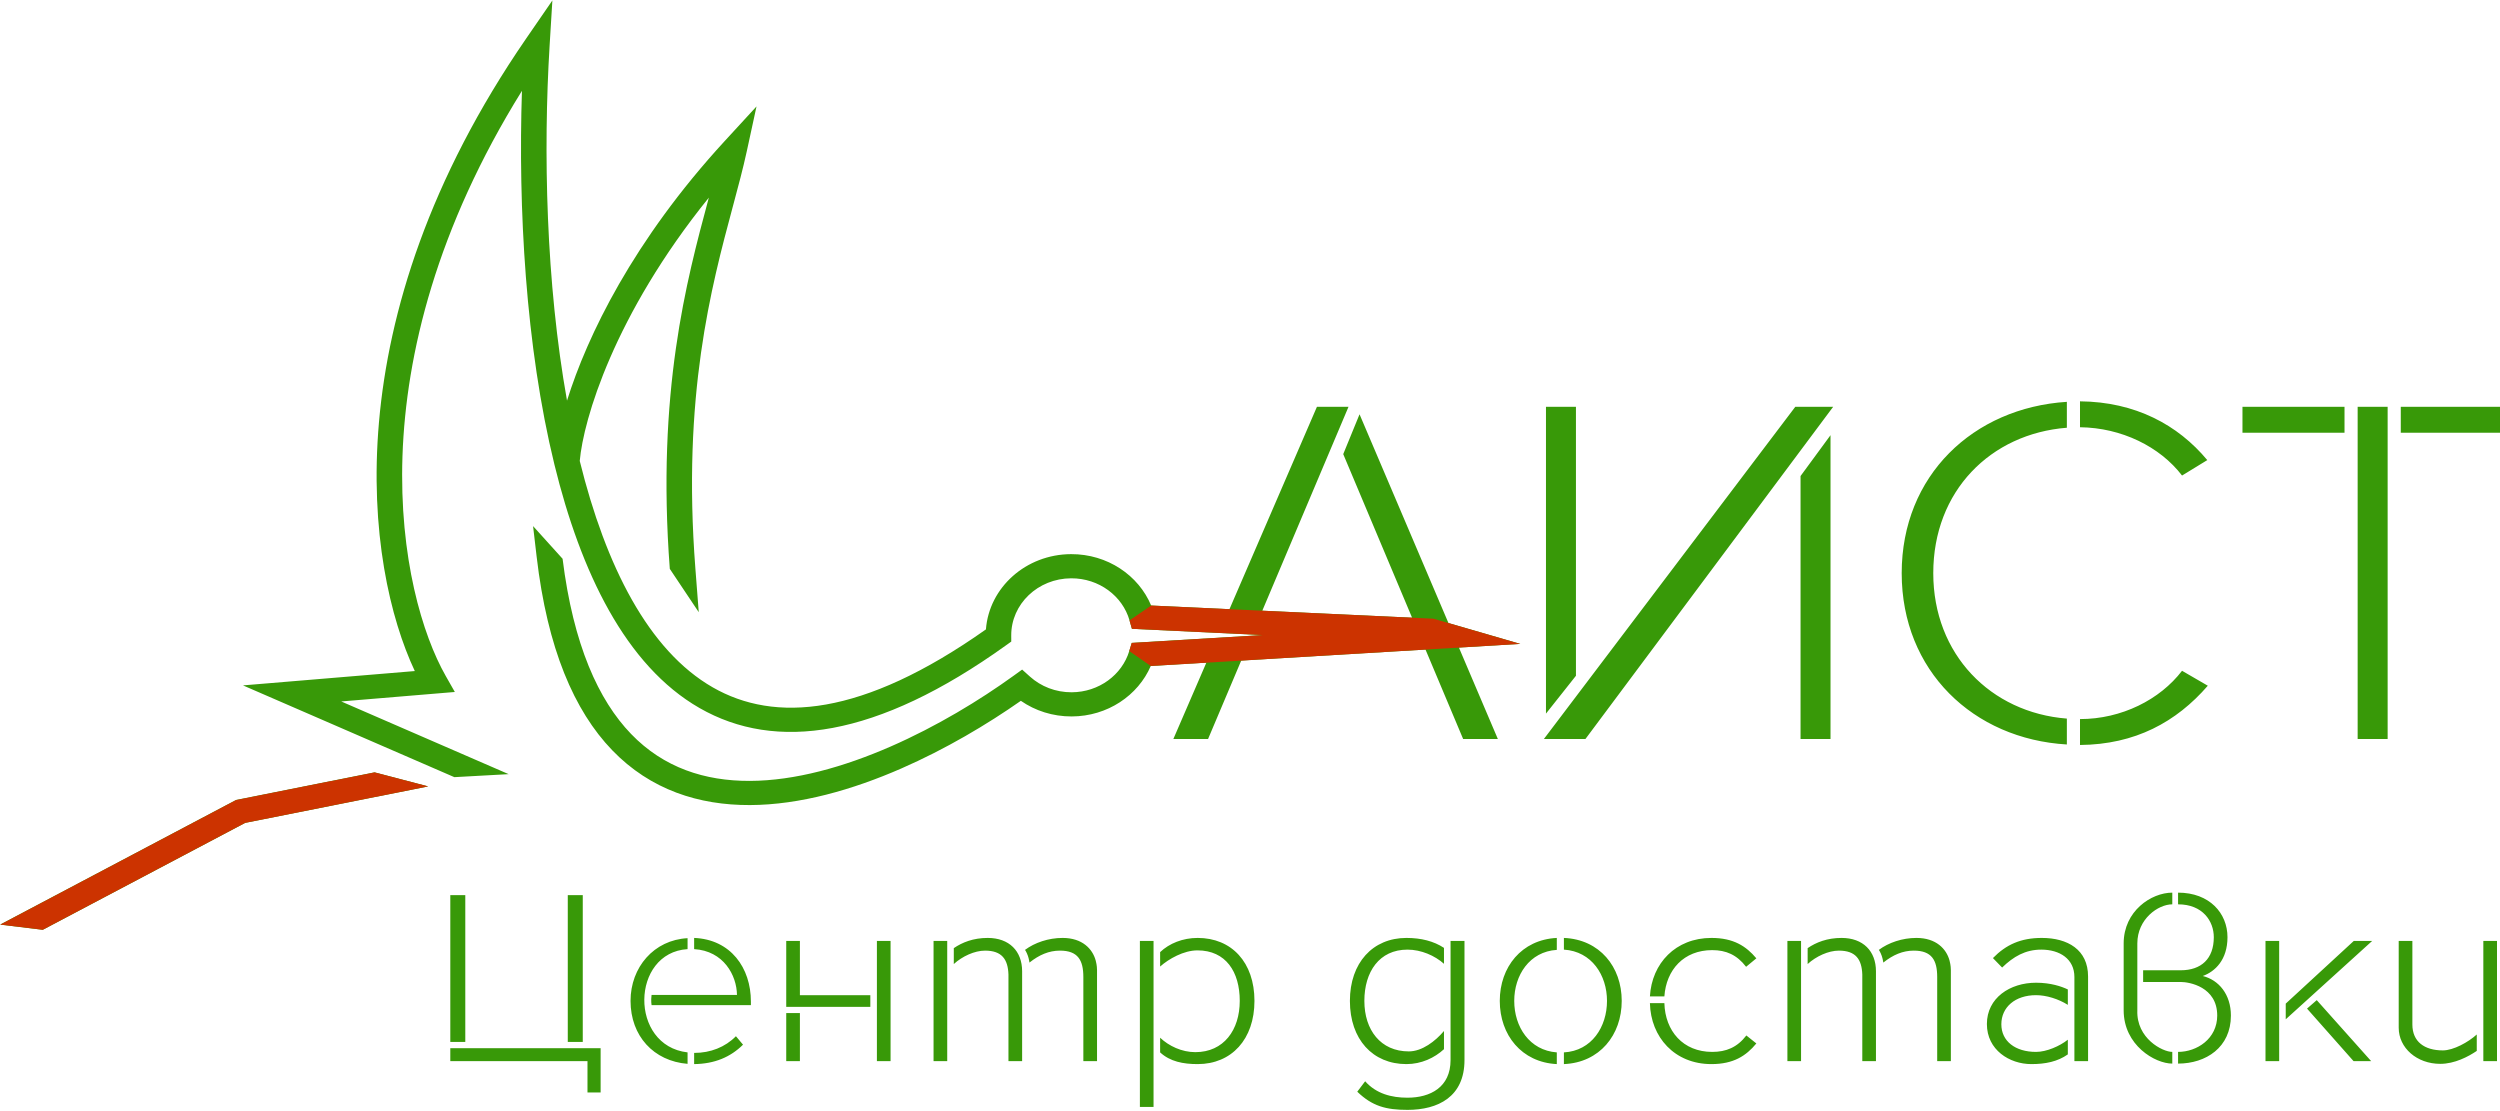 <svg width="180" height="80" viewBox="0 0 180 80" fill="none" xmlns="http://www.w3.org/2000/svg">
<g clip-path="url(#clip0)">
<path fill-rule="evenodd" clip-rule="evenodd" d="M39.571 3.299L39.771 0.033L37.884 2.774C23.858 23.153 26.329 40.804 29.866 48.316L17.494 49.348L32.713 55.955L36.623 55.739L24.569 50.505L32.748 49.823L32.087 48.66C28.77 42.82 25.285 26.322 37.58 6.539C37.305 14.912 37.831 24.921 39.919 33.452C41.807 41.162 45.031 47.918 50.366 50.978C55.841 54.118 63.103 53.162 72.445 46.455L72.811 46.193L72.809 45.758C72.799 43.492 74.731 41.648 77.124 41.638C79.128 41.63 80.823 42.914 81.324 44.664L81.498 45.274L90.929 45.724L81.486 46.288L81.306 46.877C80.788 48.585 79.129 49.836 77.16 49.844C75.998 49.848 74.944 49.421 74.161 48.719L73.594 48.21L72.972 48.659C70.554 50.406 67.447 52.3 64.11 53.757C60.765 55.217 57.245 56.214 53.985 56.225C50.753 56.236 47.789 55.283 45.436 52.843C43.1 50.42 41.279 46.443 40.506 40.231L38.381 37.879L38.638 40.08C39.409 46.688 41.34 51.176 44.079 54.016C46.843 56.883 50.339 57.978 53.991 57.965C57.615 57.953 61.406 56.853 64.88 55.337C68.096 53.933 71.09 52.148 73.501 50.459C74.528 51.171 75.797 51.59 77.167 51.584C79.742 51.574 81.94 50.073 82.856 47.95L86.858 47.711L84.481 53.209H86.98L89.368 47.561L102.636 46.768L105.347 53.209H107.846L105.041 46.624L109.459 46.36L104.289 44.859L97.887 29.828L96.713 32.697L101.67 44.473L90.886 43.97L97.092 29.291H94.819L88.522 43.86L82.883 43.597C81.977 41.423 79.735 39.888 77.116 39.898C73.868 39.911 71.216 42.298 70.987 45.316C62.061 51.621 55.77 52.044 51.318 49.49C46.694 46.837 43.616 40.77 41.742 33.188C42 30.231 44.203 22.691 51.037 14.229C51.026 14.272 51.014 14.315 51.002 14.358L50.997 14.377C49.435 20.186 47.262 28.265 48.226 40.958L50.31 44.077L50.067 40.93C49.108 28.489 51.204 20.682 52.766 14.862L52.772 14.841C53.151 13.427 53.499 12.13 53.764 10.911L54.469 7.663L52.17 10.165C45.599 17.316 42.275 24.193 40.825 28.846C39.304 20.333 39.109 10.871 39.571 3.299ZM30.827 56.62L26.971 55.61L17 57.598L0.015 66.571L3.08 66.944L17.652 59.246L30.827 56.62ZM158.924 33.127L157.107 34.239C155.516 32.159 152.752 30.797 149.76 30.761V28.896C153.736 28.932 156.804 30.581 158.924 33.127ZM148.814 30.797C143.322 31.227 139.195 35.351 139.195 41.268C139.195 47.113 143.322 51.308 148.814 51.739V53.603C142.072 53.209 136.922 48.296 136.922 41.268C136.922 34.239 142.072 29.362 148.814 28.932V30.797ZM157.107 48.296L158.962 49.372C156.69 51.99 153.736 53.603 149.76 53.639V51.774C152.752 51.774 155.516 50.376 157.107 48.296ZM129.26 29.291L111.159 53.209H114.15L131.986 29.291H129.26ZM113.468 29.291H111.31V51.38L113.468 48.655V29.291ZM129.639 53.209H131.797V31.334L129.639 34.275V53.209ZM33.501 75.02H32.422V64.449H33.501V75.02ZM41.959 75.02H40.88V64.449H41.959V75.02ZM43.245 75.468V78.657H42.299V76.4H32.422V75.468H43.245ZM46.913 71.634H53.062C53.043 70.218 52.097 68.463 49.978 68.337V67.531C52.608 67.638 54.065 69.681 54.065 72.118V72.369H46.913C46.913 72.369 46.856 72.064 46.913 71.634ZM49.505 76.597C47.064 76.4 45.399 74.59 45.399 72.064C45.399 69.645 47.083 67.674 49.505 67.549V68.337C45.418 68.588 45.286 75.289 49.505 75.772V76.597ZM52.987 74.608L53.498 75.217C52.59 76.113 51.454 76.597 49.978 76.615V75.809H49.997C51.152 75.809 52.211 75.396 52.987 74.608ZM57.593 67.746V71.652H62.664V72.494H56.609V67.746H57.593ZM63.137 76.4V67.746H64.121V76.4H63.137ZM56.609 72.942H57.593V76.4H56.609V72.942ZM68.673 68.266C69.279 67.853 70.073 67.531 71.114 67.531C72.666 67.531 73.593 68.48 73.593 69.931V76.4H72.609V70.164C72.571 69.072 72.136 68.445 70.925 68.445C70.168 68.445 69.279 68.856 68.673 69.412V68.266ZM76.507 67.531C77.926 67.531 78.664 68.319 78.891 69.161L78.892 69.164L78.892 69.164C78.912 69.241 78.986 69.524 78.986 69.842V76.4H78.001V70.344C78.001 69.125 77.604 68.445 76.317 68.445C75.523 68.445 74.823 68.749 74.122 69.305C74.122 69.305 74.085 69.036 74.009 68.821C73.915 68.552 73.801 68.391 73.801 68.391C74.501 67.871 75.485 67.531 76.507 67.531ZM67.216 76.4V67.746H68.2V76.4H67.216ZM83.529 74.716C84.153 75.307 85.08 75.755 86.064 75.755C88.108 75.755 89.262 74.16 89.262 72.064C89.262 69.968 88.259 68.427 86.216 68.427C85.231 68.427 84.153 69.036 83.529 69.591V68.552C84.191 67.925 85.156 67.531 86.234 67.531C88.675 67.531 90.321 69.287 90.321 72.064C90.321 74.823 88.675 76.615 86.234 76.615C85.194 76.615 84.248 76.436 83.529 75.772V74.716ZM83.055 79.697H82.072V67.746H83.055V79.697ZM98.234 72.064C98.234 74.16 99.407 75.701 101.432 75.701C102.397 75.701 103.343 74.966 103.967 74.232V75.54C103.286 76.167 102.34 76.615 101.261 76.615C98.84 76.615 97.193 74.841 97.193 72.064C97.193 69.322 98.84 67.531 101.261 67.531C102.321 67.531 103.229 67.763 103.967 68.247V69.394C103.305 68.803 102.321 68.373 101.337 68.373C99.312 68.373 98.234 69.968 98.234 72.064ZM105.443 76.328C105.443 78.962 103.551 79.911 101.337 79.911C99.786 79.911 98.801 79.643 97.723 78.603L98.291 77.851C99.085 78.747 100.183 79.034 101.337 79.034C102.983 79.034 104.44 78.281 104.44 76.328V67.746H105.443V76.328ZM112.09 76.615C109.555 76.489 107.984 74.519 107.984 72.064C107.984 69.627 109.555 67.656 112.09 67.531V68.391C110.122 68.516 109.025 70.218 109.025 72.064C109.025 73.927 110.122 75.629 112.09 75.772V76.615ZM112.601 67.531C115.175 67.638 116.764 69.609 116.764 72.064C116.764 74.519 115.175 76.507 112.601 76.615V75.772C114.607 75.665 115.704 73.927 115.704 72.064C115.704 70.218 114.607 68.498 112.601 68.373V67.531ZM125.719 69.609C125.057 68.749 124.281 68.409 123.278 68.409C121.235 68.409 119.967 69.824 119.835 71.741H118.794C118.927 69.359 120.648 67.531 123.221 67.531C124.811 67.531 125.719 68.122 126.457 69L125.719 69.609ZM126.457 75.128C125.719 76.023 124.811 76.615 123.221 76.615C120.573 76.615 118.851 74.68 118.794 72.225H119.835C119.891 74.232 121.178 75.737 123.278 75.737C124.281 75.737 125.076 75.414 125.738 74.554L126.457 75.128ZM130.15 68.266C130.755 67.853 131.55 67.531 132.591 67.531C134.142 67.531 135.069 68.48 135.069 69.931V76.4H134.085V70.164C134.047 69.072 133.612 68.445 132.401 68.445C131.644 68.445 130.755 68.856 130.15 69.412V68.266ZM137.983 67.531C139.402 67.531 140.14 68.319 140.367 69.161C140.386 69.233 140.462 69.519 140.462 69.842V76.4H139.478V70.344C139.478 69.125 139.08 68.445 137.794 68.445C136.999 68.445 136.299 68.749 135.599 69.305C135.599 69.305 135.561 69.036 135.485 68.821C135.391 68.552 135.277 68.391 135.277 68.391C135.978 67.871 136.961 67.531 137.983 67.531ZM128.693 76.4V67.746H129.676V76.4H128.693ZM149.357 76.4V70.344C149.357 69.054 148.316 68.373 146.973 68.373C145.819 68.373 144.967 68.875 144.153 69.663L143.491 68.982C144.437 68.014 145.497 67.531 147.011 67.531C148.865 67.531 150.341 68.373 150.341 70.308V76.4H149.357ZM144.097 73.748C144.097 74.966 145.099 75.737 146.594 75.737C147.351 75.737 148.297 75.325 148.884 74.859V75.916C148.146 76.436 147.276 76.615 146.254 76.615C144.683 76.615 143.056 75.593 143.056 73.73C143.056 71.849 144.721 70.756 146.594 70.756C147.654 70.756 148.43 71.025 148.884 71.24V72.35C148.203 71.92 147.333 71.652 146.594 71.652C145.099 71.652 144.097 72.512 144.097 73.748ZM153.888 67.925V72.745C153.813 74.769 155.705 75.737 156.405 75.737V76.579C155.156 76.579 152.904 75.253 152.904 72.745V67.925C152.904 65.596 154.891 64.27 156.405 64.27V65.112C155.383 65.112 153.888 66.169 153.888 67.925ZM156.821 65.112V64.27C159.091 64.27 160.379 65.757 160.379 67.477C160.379 69.108 159.489 69.95 158.6 70.272C159.754 70.559 160.625 71.598 160.625 73.121C160.625 75.414 158.827 76.579 156.821 76.579V75.737C158.184 75.737 159.64 74.787 159.64 73.121C159.64 71.043 157.616 70.702 157.01 70.702H154.305V69.86H157.01C158.486 69.86 159.394 69.036 159.394 67.477C159.394 66.33 158.6 65.112 156.821 65.112ZM163.116 76.4V67.746H164.1V76.4H163.116ZM164.573 72.261L169.474 67.746H170.798L164.573 73.39V72.261ZM169.455 76.4L166.106 72.619L166.806 72.01L170.722 76.4H169.455ZM178.327 75.665C177.721 76.077 176.738 76.597 175.697 76.597C174.013 76.597 172.707 75.45 172.707 73.999V67.746H173.691V73.766C173.691 75.002 174.561 75.629 175.886 75.629C176.643 75.629 177.721 75.038 178.327 74.483V75.665ZM179.784 67.746V76.4H178.8V67.746H179.784ZM168.805 31.155V29.291H161.458V31.155H168.805ZM171.91 29.291H169.751V53.209H171.91V29.291ZM180.165 29.291H172.856V31.155H180.165V29.291Z" fill="#389908"/>
<path fill-rule="evenodd" clip-rule="evenodd" d="M81.306 46.879L81.485 46.29L90.928 45.725L81.498 45.275L81.324 44.666L82.883 43.599L103.208 44.546L109.458 46.361L82.855 47.952L81.306 46.879ZM30.827 56.621L26.971 55.611L17 57.599L0.014 66.572L3.08 66.945L17.651 59.248L30.827 56.621Z" fill="#CC3300"/>
</g>
<defs>
<clipPath id="clip0">
<rect width="180" height="80" fill="white"/>
</clipPath>
</defs>
</svg>
